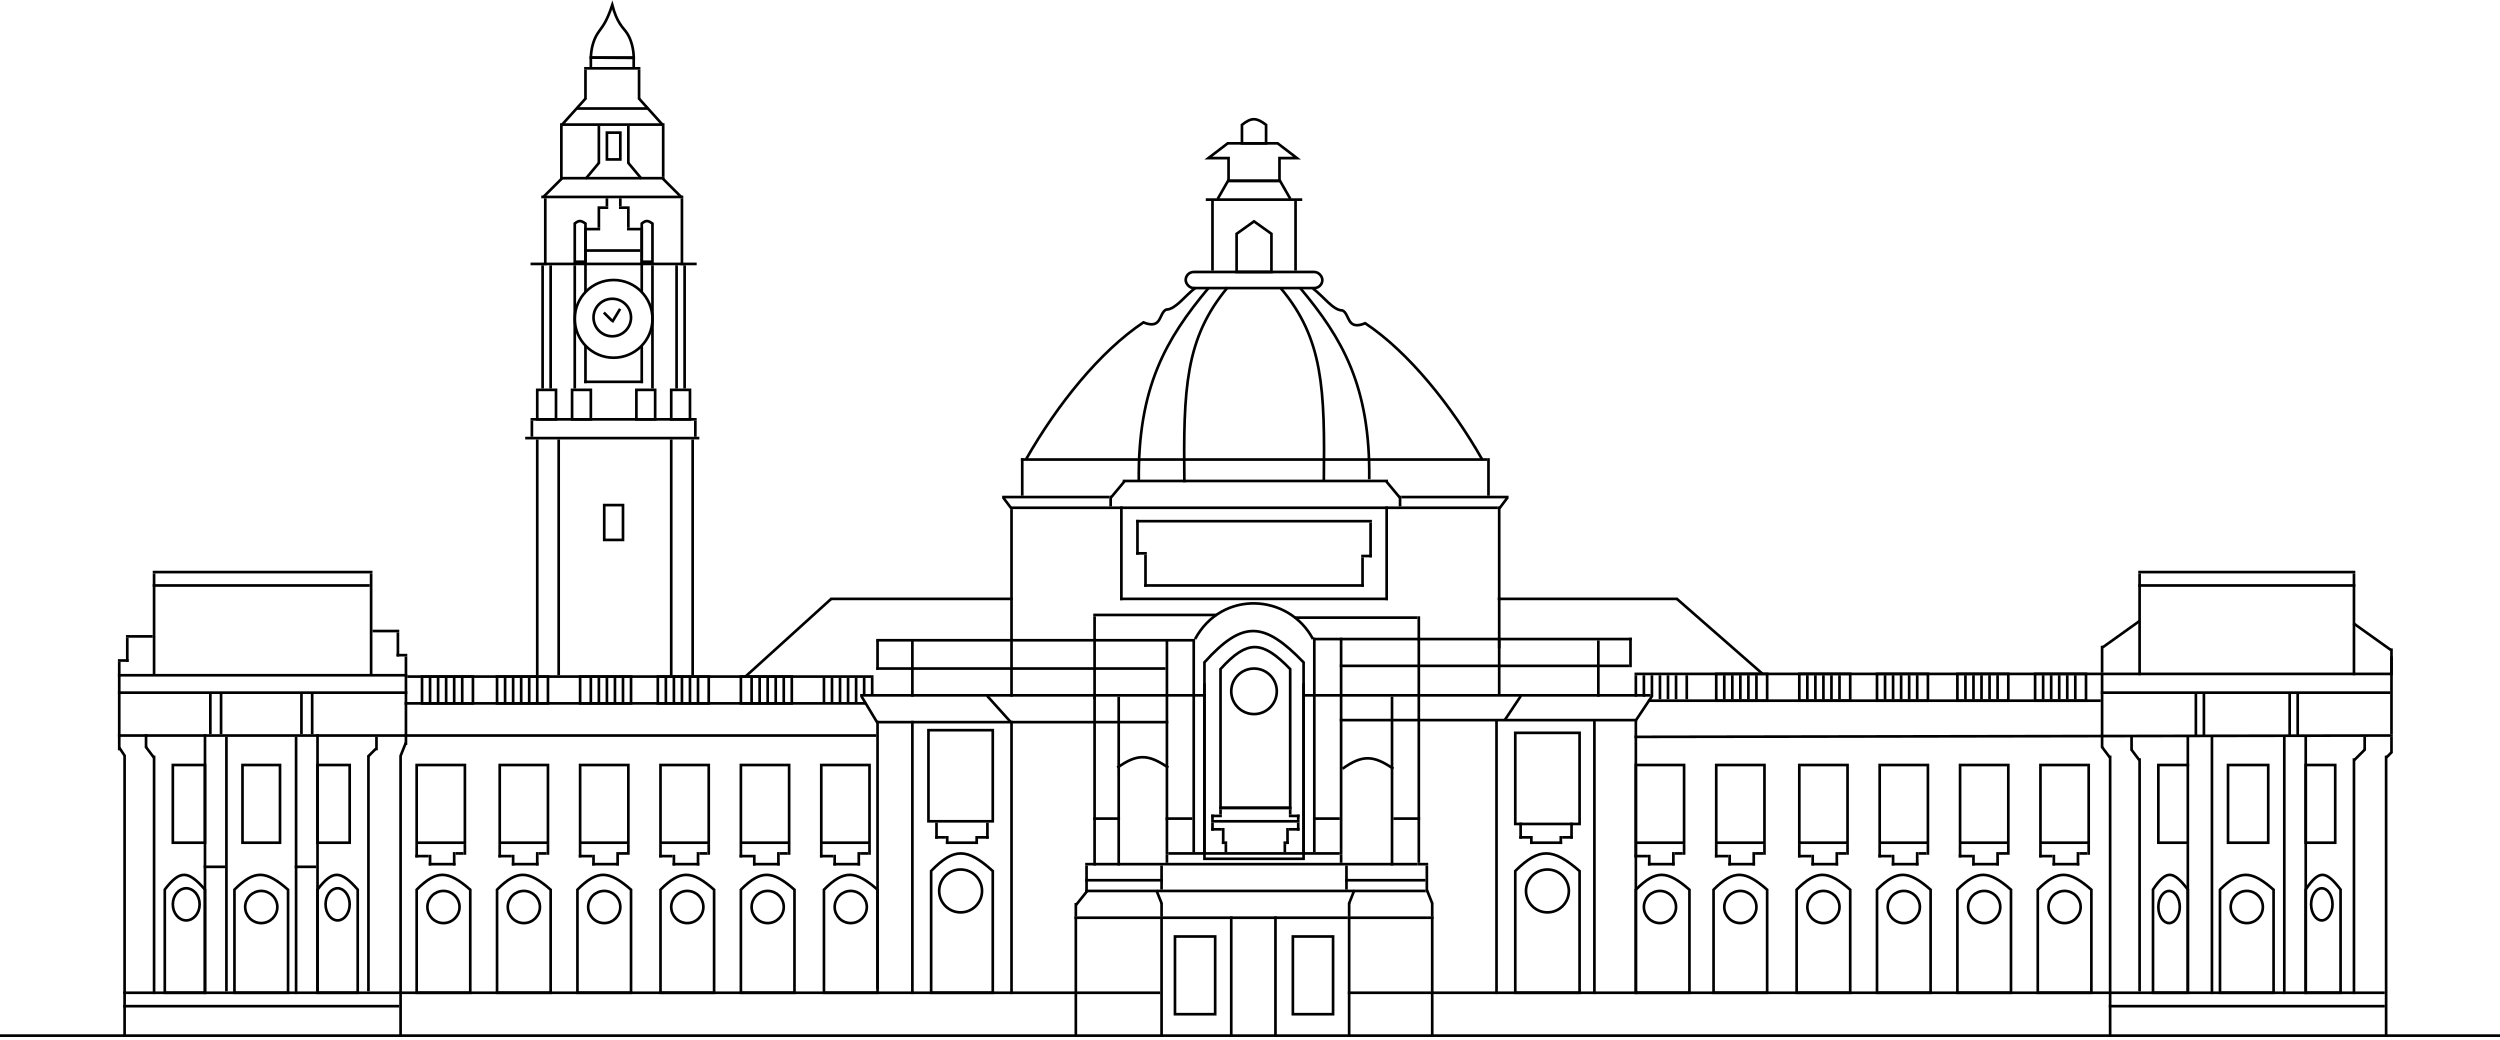 <svg width="933" height="388" viewBox="0 0 933 388" fill="none" xmlns="http://www.w3.org/2000/svg">
<path d="M46.5 387C46.5 387 46.5 323.005 46.5 282L44.5 279" stroke="black"/>
<line y1="386.5" x2="933" y2="386.5" stroke="black"/>
<line x1="46" y1="370.5" x2="433" y2="370.5" stroke="black"/>
<line x1="46" y1="375.5" x2="149" y2="375.5" stroke="black"/>
<line x1="149.5" y1="282" x2="149.5" y2="387" stroke="black"/>
<line x1="401.5" y1="342" x2="401.5" y2="387" stroke="black"/>
<line x1="433.5" y1="342" x2="433.5" y2="387" stroke="black"/>
<line x1="433" y1="342.5" x2="503" y2="342.5" stroke="black"/>
<line x1="459.5" y1="342" x2="459.5" y2="387" stroke="black"/>
<line x1="476" y1="387.006" x2="476" y2="341.994" stroke="black"/>
<line x1="503.5" y1="342" x2="503.5" y2="387" stroke="black"/>
<line x1="503" y1="370.5" x2="890" y2="370.5" stroke="black"/>
<line x1="534.5" y1="342" x2="534.5" y2="387" stroke="black"/>
<line x1="595.031" y1="371.002" x2="595.031" y2="268.997" stroke="black"/>
<line x1="558.5" y1="269" x2="558.5" y2="371" stroke="black"/>
<line x1="610.5" y1="269" x2="610.5" y2="371" stroke="black"/>
<line x1="609.998" y1="275" x2="892.999" y2="274.495" stroke="black"/>
<line x1="787.5" y1="282" x2="787.5" y2="387" stroke="black"/>
<line x1="890.5" y1="282" x2="890.5" y2="387" stroke="black"/>
<line x1="787" y1="375.5" x2="890" y2="375.5" stroke="black"/>
<line x1="44" y1="274.5" x2="327" y2="274.5" stroke="black"/>
<line x1="327.5" y1="269" x2="327.5" y2="369" stroke="black"/>
<line x1="340.5" y1="269" x2="340.5" y2="371" stroke="black"/>
<line x1="377.5" y1="269" x2="377.5" y2="371" stroke="black"/>
<line x1="327" y1="269.5" x2="436" y2="269.5" stroke="black"/>
<line x1="435.5" y1="239" x2="435.5" y2="319" stroke="black"/>
<line x1="436" y1="318.5" x2="500" y2="318.5" stroke="black"/>
<rect x="640.5" y="285.5" width="18" height="29" stroke="black"/>
<rect x="565.5" y="273.5" width="24" height="34" stroke="black"/>
<rect x="346.5" y="272.5" width="24" height="34" stroke="black"/>
<rect x="482.5" y="349.5" width="15" height="29" stroke="black"/>
<rect x="438.5" y="349.5" width="15" height="29" stroke="black"/>
<rect x="610.5" y="285.5" width="18" height="29" stroke="black"/>
<rect x="671.5" y="285.5" width="18" height="29" stroke="black"/>
<rect x="701.5" y="285.5" width="18" height="29" stroke="black"/>
<rect x="731.5" y="285.5" width="18" height="29" stroke="black"/>
<rect x="761.5" y="285.5" width="18" height="29" stroke="black"/>
<rect x="831.5" y="285.5" width="15" height="29" stroke="black"/>
<rect x="805.5" y="285.5" width="11" height="29" stroke="black"/>
<rect x="860.5" y="285.5" width="11" height="29" stroke="black"/>
<circle cx="680.5" cy="338.5" r="6" stroke="black"/>
<circle cx="649.5" cy="338.5" r="6" stroke="black"/>
<circle cx="619.5" cy="338.5" r="6" stroke="black"/>
<circle cx="577.5" cy="332.5" r="8" stroke="black"/>
<circle cx="710.5" cy="338.5" r="6" stroke="black"/>
<circle cx="740.5" cy="338.5" r="6" stroke="black"/>
<circle cx="770.5" cy="338.5" r="6" stroke="black"/>
<circle cx="838.5" cy="338.5" r="6" stroke="black"/>
<path d="M760.5 370.5V332.022C764.323 328.18 767.266 326.462 770.213 326.501C773.176 326.539 776.305 328.352 780.5 332.041V370.5H760.5Z" stroke="black"/>
<path d="M828.5 370.5V332.022C832.323 328.18 835.266 326.462 838.213 326.501C841.176 326.539 844.305 328.352 848.5 332.041V370.5H828.5Z" stroke="black"/>
<path d="M803.5 370.5V331.966C804.76 330.064 805.874 328.685 806.911 327.785C807.966 326.87 808.902 326.483 809.803 326.501C810.712 326.518 811.688 326.949 812.816 327.886C813.918 328.801 815.122 330.164 816.5 331.983V370.5H803.5Z" stroke="black"/>
<path d="M860.5 370.5V331.966C861.76 330.064 862.874 328.685 863.911 327.785C864.966 326.87 865.902 326.483 866.803 326.501C867.712 326.518 868.688 326.949 869.816 327.886C870.918 328.801 872.122 330.164 873.5 331.983V370.5H860.5Z" stroke="black"/>
<path d="M347.5 370.5V325.051C351.887 320.502 355.274 318.455 358.673 318.501C362.089 318.547 365.688 320.704 370.5 325.071V370.5H347.5Z" stroke="black"/>
<path d="M730.5 370.5V332.022C734.323 328.18 737.266 326.462 740.213 326.501C743.176 326.539 746.305 328.352 750.5 332.041V370.5H730.5Z" stroke="black"/>
<path d="M700.5 370.5V332.022C704.323 328.18 707.266 326.462 710.213 326.501C713.176 326.539 716.305 328.352 720.5 332.041V370.5H700.5Z" stroke="black"/>
<path d="M670.5 370.5V332.022C674.323 328.18 677.266 326.462 680.213 326.501C683.176 326.539 686.305 328.352 690.5 332.041V370.5H670.5Z" stroke="black"/>
<path d="M639.5 370.5V332.022C643.323 328.18 646.266 326.462 649.213 326.501C652.176 326.539 655.305 328.352 659.5 332.041V370.5H639.5Z" stroke="black"/>
<path d="M565.5 370.5V325.057C570.067 320.511 573.602 318.455 577.159 318.501C580.733 318.547 584.49 320.713 589.5 325.077V370.5H565.5Z" stroke="black"/>
<path d="M610.5 370.5V332.022C614.323 328.18 617.266 326.462 620.213 326.501C623.176 326.539 626.305 328.352 630.5 332.041V370.5H610.5Z" stroke="black"/>
<circle cx="286.5" cy="338.5" r="6" stroke="black"/>
<path d="M276.5 370.5V332.022C280.323 328.18 283.266 326.462 286.213 326.501C289.176 326.539 292.305 328.352 296.5 332.041V370.5H276.5Z" stroke="black"/>
<circle cx="317.5" cy="338.5" r="6" stroke="black"/>
<path d="M307.5 370.5V332.022C311.323 328.18 314.266 326.462 317.213 326.501C320.176 326.539 323.305 328.352 327.5 332.041V370.5H307.5Z" stroke="black"/>
<circle cx="256.5" cy="338.5" r="6" stroke="black"/>
<path d="M246.5 370.5V332.022C250.323 328.18 253.266 326.462 256.213 326.501C259.176 326.539 262.305 328.352 266.5 332.041V370.5H246.5Z" stroke="black"/>
<circle cx="225.5" cy="338.5" r="6" stroke="black"/>
<path d="M215.5 370.5V332.022C219.323 328.18 222.266 326.462 225.213 326.501C228.176 326.539 231.305 328.352 235.5 332.041V370.5H215.5Z" stroke="black"/>
<circle cx="195.5" cy="338.5" r="6" stroke="black"/>
<path d="M185.5 370.5V332.022C189.323 328.18 192.266 326.462 195.213 326.501C198.176 326.539 201.305 328.352 205.5 332.041V370.5H185.5Z" stroke="black"/>
<circle cx="165.5" cy="338.5" r="6" stroke="black"/>
<path d="M155.5 370.5V332.022C159.323 328.18 162.266 326.462 165.213 326.501C168.176 326.539 171.305 328.352 175.5 332.041V370.5H155.5Z" stroke="black"/>
<circle cx="97.5" cy="338.5" r="6" stroke="black"/>
<path d="M87.5 370.5V332.022C91.323 328.18 94.266 326.462 97.213 326.501C100.176 326.539 103.305 328.352 107.5 332.041V370.5H87.5Z" stroke="black"/>
<line x1="610.5" y1="315" x2="610.5" y2="320" stroke="black"/>
<line x1="610" y1="319.5" x2="615" y2="319.5" stroke="black"/>
<line x1="615.5" y1="319" x2="615.5" y2="323" stroke="black"/>
<line x1="615" y1="322.5" x2="625" y2="322.5" stroke="black"/>
<line x1="624.5" y1="323" x2="624.5" y2="318" stroke="black"/>
<line x1="625" y1="318.5" x2="628" y2="318.5" stroke="black"/>
<line x1="628.5" y1="315" x2="628.5" y2="319" stroke="black"/>
<line x1="640.5" y1="315" x2="640.5" y2="320" stroke="black"/>
<line x1="640" y1="319.5" x2="645" y2="319.5" stroke="black"/>
<line x1="645.5" y1="319" x2="645.5" y2="323" stroke="black"/>
<line x1="645" y1="322.5" x2="655" y2="322.5" stroke="black"/>
<line x1="654.5" y1="323" x2="654.5" y2="318" stroke="black"/>
<line x1="655" y1="318.5" x2="658" y2="318.5" stroke="black"/>
<line x1="658.5" y1="315" x2="658.5" y2="319" stroke="black"/>
<line x1="671.5" y1="315" x2="671.5" y2="320" stroke="black"/>
<line x1="671" y1="319.5" x2="676" y2="319.5" stroke="black"/>
<line x1="676.5" y1="319" x2="676.5" y2="323" stroke="black"/>
<line x1="676" y1="322.5" x2="686" y2="322.5" stroke="black"/>
<line x1="685.5" y1="323" x2="685.5" y2="318" stroke="black"/>
<line x1="686" y1="318.5" x2="689" y2="318.5" stroke="black"/>
<line x1="689.5" y1="315" x2="689.5" y2="319" stroke="black"/>
<rect x="306.5" y="285.5" width="18" height="29" stroke="black"/>
<line x1="306.5" y1="315" x2="306.5" y2="320" stroke="black"/>
<line x1="306" y1="319.5" x2="311" y2="319.5" stroke="black"/>
<line x1="311.5" y1="319" x2="311.5" y2="323" stroke="black"/>
<line x1="311" y1="322.5" x2="321" y2="322.5" stroke="black"/>
<line x1="320.5" y1="323" x2="320.5" y2="318" stroke="black"/>
<line x1="321" y1="318.5" x2="324" y2="318.5" stroke="black"/>
<line x1="324.5" y1="315" x2="324.5" y2="319" stroke="black"/>
<rect x="276.5" y="285.5" width="18" height="29" stroke="black"/>
<line x1="276.5" y1="315" x2="276.5" y2="320" stroke="black"/>
<line x1="276" y1="319.5" x2="281" y2="319.5" stroke="black"/>
<line x1="281.5" y1="319" x2="281.5" y2="323" stroke="black"/>
<line x1="281" y1="322.5" x2="291" y2="322.5" stroke="black"/>
<line x1="290.5" y1="323" x2="290.5" y2="318" stroke="black"/>
<line x1="291" y1="318.5" x2="294" y2="318.5" stroke="black"/>
<line x1="294.5" y1="315" x2="294.5" y2="319" stroke="black"/>
<rect x="246.5" y="285.5" width="18" height="29" stroke="black"/>
<line x1="246.5" y1="315" x2="246.5" y2="320" stroke="black"/>
<line x1="246" y1="319.5" x2="251" y2="319.5" stroke="black"/>
<line x1="251.5" y1="319" x2="251.5" y2="323" stroke="black"/>
<line x1="251" y1="322.5" x2="261" y2="322.5" stroke="black"/>
<line x1="260.5" y1="323" x2="260.5" y2="318" stroke="black"/>
<line x1="261" y1="318.5" x2="264" y2="318.5" stroke="black"/>
<line x1="264.5" y1="315" x2="264.5" y2="319" stroke="black"/>
<rect x="216.5" y="285.5" width="18" height="29" stroke="black"/>
<line x1="216.5" y1="315" x2="216.5" y2="320" stroke="black"/>
<line x1="216" y1="319.5" x2="221" y2="319.5" stroke="black"/>
<line x1="221.5" y1="319" x2="221.5" y2="323" stroke="black"/>
<line x1="221" y1="322.5" x2="231" y2="322.5" stroke="black"/>
<line x1="230.5" y1="323" x2="230.5" y2="318" stroke="black"/>
<line x1="231" y1="318.5" x2="234" y2="318.5" stroke="black"/>
<line x1="234.5" y1="315" x2="234.5" y2="319" stroke="black"/>
<rect x="186.5" y="285.5" width="18" height="29" stroke="black"/>
<line x1="186.5" y1="315" x2="186.5" y2="320" stroke="black"/>
<line x1="186" y1="319.5" x2="191" y2="319.5" stroke="black"/>
<line x1="191.5" y1="319" x2="191.5" y2="323" stroke="black"/>
<line x1="191" y1="322.5" x2="201" y2="322.5" stroke="black"/>
<line x1="200.5" y1="323" x2="200.5" y2="318" stroke="black"/>
<line x1="201" y1="318.5" x2="204" y2="318.5" stroke="black"/>
<line x1="204.5" y1="315" x2="204.5" y2="319" stroke="black"/>
<rect x="155.5" y="285.5" width="18" height="29" stroke="black"/>
<line x1="155.5" y1="315" x2="155.5" y2="320" stroke="black"/>
<line x1="155" y1="319.5" x2="160" y2="319.5" stroke="black"/>
<line x1="160.5" y1="319" x2="160.5" y2="323" stroke="black"/>
<line x1="160" y1="322.5" x2="170" y2="322.5" stroke="black"/>
<line x1="169.5" y1="323" x2="169.5" y2="318" stroke="black"/>
<line x1="170" y1="318.5" x2="173" y2="318.5" stroke="black"/>
<line x1="173.5" y1="315" x2="173.5" y2="319" stroke="black"/>
<line x1="701.5" y1="315" x2="701.5" y2="320" stroke="black"/>
<line x1="701" y1="319.5" x2="706" y2="319.5" stroke="black"/>
<line x1="706.5" y1="319" x2="706.5" y2="323" stroke="black"/>
<line x1="706" y1="322.5" x2="716" y2="322.5" stroke="black"/>
<line x1="715.5" y1="323" x2="715.5" y2="318" stroke="black"/>
<line x1="716" y1="318.5" x2="719" y2="318.5" stroke="black"/>
<line x1="719.5" y1="315" x2="719.5" y2="319" stroke="black"/>
<line x1="731.5" y1="315" x2="731.5" y2="320" stroke="black"/>
<line x1="731" y1="319.5" x2="736" y2="319.5" stroke="black"/>
<line x1="736.5" y1="319" x2="736.5" y2="323" stroke="black"/>
<line x1="736" y1="322.5" x2="746" y2="322.5" stroke="black"/>
<line x1="745.5" y1="323" x2="745.5" y2="318" stroke="black"/>
<line x1="746" y1="318.5" x2="749" y2="318.5" stroke="black"/>
<line x1="749.5" y1="315" x2="749.5" y2="319" stroke="black"/>
<line x1="761.5" y1="315" x2="761.5" y2="320" stroke="black"/>
<line x1="761" y1="319.5" x2="766" y2="319.5" stroke="black"/>
<line x1="766.5" y1="319" x2="766.5" y2="323" stroke="black"/>
<line x1="766" y1="322.5" x2="776" y2="322.5" stroke="black"/>
<line x1="775.5" y1="323" x2="775.5" y2="318" stroke="black"/>
<line x1="776" y1="318.5" x2="779" y2="318.5" stroke="black"/>
<line x1="779.5" y1="315" x2="779.5" y2="319" stroke="black"/>
<rect x="90.5" y="285.5" width="14" height="29" stroke="black"/>
<line x1="84.5" y1="275" x2="84.5" y2="370" stroke="black"/>
<line x1="76.5" y1="274" x2="76.5" y2="371" stroke="black"/>
<line x1="57.5" y1="282" x2="57.5" y2="371" stroke="black"/>
<line x1="110.5" y1="275" x2="110.5" y2="371" stroke="black"/>
<line x1="118.5" y1="274" x2="118.5" y2="370" stroke="black"/>
<line x1="110" y1="323.5" x2="118" y2="323.5" stroke="black"/>
<line x1="76" y1="323.5" x2="84" y2="323.5" stroke="black"/>
<line x1="137.5" y1="282" x2="137.5" y2="370" stroke="black"/>
<line x1="57" y1="213.5" x2="139" y2="213.5" stroke="black"/>
<line x1="57.5" y1="214" x2="57.5" y2="252" stroke="black"/>
<line x1="138.5" y1="214" x2="138.5" y2="252" stroke="black"/>
<line x1="43.998" y1="252.005" x2="152.002" y2="252.005" stroke="black"/>
<line x1="44.5" y1="247" x2="44.5" y2="280" stroke="black"/>
<line x1="151.5" y1="245" x2="151.5" y2="278" stroke="black"/>
<line x1="44" y1="258.5" x2="152" y2="258.5" stroke="black"/>
<line x1="78.5" y1="259" x2="78.5" y2="274" stroke="black"/>
<line x1="82.5" y1="259" x2="82.5" y2="274" stroke="black"/>
<line x1="112.5" y1="259" x2="112.5" y2="274" stroke="black"/>
<line x1="116.5" y1="259" x2="116.5" y2="274" stroke="black"/>
<line x1="57" y1="218.5" x2="138" y2="218.5" stroke="black"/>
<line x1="892" y1="251.5" x2="610" y2="251.5" stroke="black"/>
<line x1="408.5" y1="260" x2="408.5" y2="323" stroke="black"/>
<line x1="417.5" y1="260" x2="417.5" y2="323" stroke="black"/>
<line x1="450" y1="259.5" x2="321" y2="259.5" stroke="black"/>
<line x1="368.372" y1="259.666" x2="377.372" y2="269.666" stroke="black"/>
<line x1="321.429" y1="259.743" x2="327.429" y2="269.743" stroke="black"/>
<line x1="408" y1="322.5" x2="529" y2="322.5" stroke="black"/>
<line x1="405.5" y1="323" x2="405.5" y2="333" stroke="black"/>
<line x1="405" y1="332.5" x2="532" y2="332.5" stroke="black"/>
<line x1="401" y1="342.5" x2="433" y2="342.5" stroke="black"/>
<line x1="503" y1="342.5" x2="535" y2="342.5" stroke="black"/>
<line x1="532.5" y1="323" x2="532.5" y2="333" stroke="black"/>
<line x1="405" y1="322.5" x2="408" y2="322.5" stroke="black"/>
<line x1="529" y1="322.5" x2="533" y2="322.5" stroke="black"/>
<line x1="433.5" y1="323" x2="433.5" y2="332" stroke="black"/>
<line x1="502.5" y1="323" x2="502.5" y2="332" stroke="black"/>
<line x1="532" y1="328.5" x2="502" y2="328.5" stroke="black"/>
<line x1="434" y1="328.5" x2="405" y2="328.5" stroke="black"/>
<line x1="445.5" y1="239" x2="445.5" y2="318" stroke="black"/>
<line x1="449.5" y1="255" x2="449.5" y2="318" stroke="black"/>
<line x1="486.5" y1="255" x2="486.5" y2="318" stroke="black"/>
<line x1="490.5" y1="238" x2="490.5" y2="318" stroke="black"/>
<line x1="500.5" y1="238" x2="500.5" y2="319" stroke="black"/>
<line x1="487" y1="259.5" x2="616" y2="259.5" stroke="black"/>
<line x1="499.997" y1="268.743" x2="611.001" y2="268.743" stroke="black"/>
<line x1="610.584" y1="268.723" x2="616.584" y2="259.723" stroke="black"/>
<line x1="561.584" y1="268.723" x2="567.584" y2="259.723" stroke="black"/>
<line x1="519.5" y1="260" x2="519.5" y2="323" stroke="black"/>
<line x1="529.5" y1="238" x2="529.5" y2="322" stroke="black"/>
<line x1="500" y1="248.5" x2="608" y2="248.5" stroke="black"/>
<line x1="559.5" y1="238" x2="559.5" y2="259" stroke="black"/>
<line x1="596.5" y1="239" x2="596.5" y2="260" stroke="black"/>
<line x1="816.5" y1="315" x2="816.5" y2="370" stroke="black"/>
<line x1="825.5" y1="275" x2="825.5" y2="371" stroke="black"/>
<line x1="852.5" y1="275" x2="852.5" y2="371" stroke="black"/>
<line x1="860.5" y1="275" x2="860.5" y2="371" stroke="black"/>
<line x1="878.5" y1="283" x2="878.5" y2="371" stroke="black"/>
<line x1="816.5" y1="275" x2="816.5" y2="286" stroke="black"/>
<line x1="882.5" y1="275" x2="882.5" y2="280" stroke="black"/>
<line x1="878.646" y1="283.646" x2="882.646" y2="279.646" stroke="black"/>
<line x1="890.646" y1="282.646" x2="892.646" y2="280.646" stroke="black"/>
<line x1="892.5" y1="275" x2="892.5" y2="281" stroke="black"/>
<line x1="892.5" y1="245" x2="892.5" y2="274" stroke="black"/>
<line x1="784.5" y1="251" x2="784.5" y2="279" stroke="black"/>
<line x1="784.4" y1="278.7" x2="787.4" y2="282.7" stroke="black"/>
<line x1="795.4" y1="279.7" x2="798.4" y2="283.7" stroke="black"/>
<line x1="798.5" y1="283" x2="798.5" y2="370" stroke="black"/>
<line x1="795.5" y1="275" x2="795.5" y2="280" stroke="black"/>
<line x1="200.5" y1="164" x2="200.5" y2="252" stroke="black"/>
<line x1="250.5" y1="164" x2="250.5" y2="252" stroke="black"/>
<line x1="196" y1="163.5" x2="261" y2="163.5" stroke="black"/>
<line x1="208.5" y1="164" x2="208.5" y2="252" stroke="black"/>
<line x1="258.5" y1="164" x2="258.5" y2="252" stroke="black"/>
<line x1="198.5" y1="157" x2="198.5" y2="163" stroke="black"/>
<line x1="259.5" y1="157" x2="259.5" y2="163" stroke="black"/>
<line x1="198" y1="156.5" x2="260" y2="156.5" stroke="black"/>
<line x1="202" y1="73.5" x2="255" y2="73.5" stroke="black"/>
<line x1="203.5" y1="74" x2="203.5" y2="99" stroke="black"/>
<line x1="254.5" y1="74" x2="254.5" y2="99" stroke="black"/>
<line x1="198" y1="98.5" x2="260" y2="98.5" stroke="black"/>
<line x1="202.5" y1="99" x2="202.5" y2="145" stroke="black"/>
<line x1="205.5" y1="99" x2="205.5" y2="145" stroke="black"/>
<line x1="252.5" y1="99" x2="252.5" y2="145" stroke="black"/>
<line x1="255.5" y1="99" x2="255.5" y2="145" stroke="black"/>
<circle cx="229" cy="119" r="14.5" stroke="black"/>
<circle cx="228.5" cy="118.5" r="7" stroke="black"/>
<line x1="225.354" y1="116.646" x2="228.354" y2="119.646" stroke="black"/>
<line x1="231.429" y1="115.257" x2="228.429" y2="120.257" stroke="black"/>
<line x1="214.5" y1="99" x2="214.5" y2="145" stroke="black"/>
<line x1="243.5" y1="99" x2="243.5" y2="145" stroke="black"/>
<line x1="218.5" y1="129" x2="218.5" y2="143" stroke="black"/>
<line x1="239.5" y1="129" x2="239.5" y2="143" stroke="black"/>
<line x1="218" y1="142.5" x2="240" y2="142.5" stroke="black"/>
<rect x="200.5" y="145.5" width="7" height="11" stroke="black"/>
<rect x="213.5" y="145.5" width="7" height="11" stroke="black"/>
<rect x="237.5" y="145.5" width="7" height="11" stroke="black"/>
<rect x="250.5" y="145.5" width="7" height="11" stroke="black"/>
<line x1="218.5" y1="86" x2="218.5" y2="109" stroke="black"/>
<line x1="239.5" y1="86" x2="239.5" y2="109" stroke="black"/>
<line x1="218" y1="93.5" x2="239" y2="93.5" stroke="black"/>
<path d="M214.5 97.685V83.417C215.317 82.742 215.896 82.494 216.433 82.5C216.983 82.507 217.603 82.78 218.5 83.436V97.685H214.5Z" stroke="black"/>
<path d="M239.5 97.685V83.417C240.317 82.742 240.896 82.494 241.433 82.5C241.983 82.507 242.603 82.78 243.5 83.436V97.685H239.5Z" stroke="black"/>
<line x1="209" y1="66.5" x2="248" y2="66.5" stroke="black"/>
<line x1="202.646" y1="73.646" x2="209.646" y2="66.646" stroke="black"/>
<line y1="-0.5" x2="9.899" y2="-0.5" transform="matrix(-0.707 -0.707 -0.707 0.707 254 74)" stroke="black"/>
<line x1="209.5" y1="47" x2="209.5" y2="67" stroke="black"/>
<line x1="247.5" y1="47" x2="247.5" y2="66" stroke="black"/>
<line x1="209" y1="46.5" x2="248" y2="46.5" stroke="black"/>
<rect x="225.5" y="188.5" width="7" height="13" stroke="black"/>
<rect x="64.5" y="285.5" width="12" height="29" stroke="black"/>
<rect x="118.5" y="285.5" width="12" height="29" stroke="black"/>
<line x1="54.4" y1="278.7" x2="57.4" y2="282.7" stroke="black"/>
<line x1="54.5" y1="274" x2="54.5" y2="279" stroke="black"/>
<line x1="151.464" y1="277.186" x2="149.464" y2="282.186" stroke="black"/>
<line x1="140.354" y1="279.354" x2="137.354" y2="282.354" stroke="black"/>
<line x1="140.5" y1="275" x2="140.5" y2="280" stroke="black"/>
<circle cx="468" cy="258" r="8.5" stroke="black"/>
<line x1="381" y1="171.5" x2="555" y2="171.5" stroke="black"/>
<line x1="381.5" y1="171" x2="381.5" y2="185" stroke="black"/>
<line x1="555.5" y1="171" x2="555.5" y2="185" stroke="black"/>
<rect x="442.5" y="101.5" width="51" height="6" rx="3" stroke="black"/>
<line x1="452.5" y1="75" x2="452.5" y2="101" stroke="black"/>
<line x1="483.5" y1="75" x2="483.5" y2="101" stroke="black"/>
<line x1="450" y1="74.5" x2="486" y2="74.5" stroke="black"/>
<path d="M461.5 101.5V87.257L468 82.614L474.5 87.257V101.5H461.5Z" stroke="black"/>
<line x1="377" y1="189.5" x2="559" y2="189.5" stroke="black"/>
<line x1="419" y1="179.5" x2="518" y2="179.5" stroke="black"/>
<path d="M458.165 107.259C442.294 126.271 441.625 145.019 442 180" stroke="black"/>
<path d="M451 107.5C435.129 126.512 424.625 144.519 425 179.5" stroke="black"/>
<path d="M485.098 107.329C500.941 126.213 511.419 144.105 511 178.888" stroke="black"/>
<path d="M478 107.584C493.838 126.446 494.478 145.068 494.052 179.816" stroke="black"/>
<line x1="377.5" y1="190" x2="377.5" y2="224" stroke="black"/>
<line x1="559.5" y1="189" x2="559.5" y2="224" stroke="black"/>
<line x1="490" y1="238.5" x2="609" y2="238.5" stroke="black"/>
<line x1="608.5" y1="238" x2="608.5" y2="249" stroke="black"/>
<line x1="446.003" y1="238.94" x2="327.003" y2="238.94" stroke="black"/>
<line x1="435" y1="249.5" x2="327" y2="249.5" stroke="black"/>
<line x1="340.5" y1="239" x2="340.5" y2="260" stroke="black"/>
<line x1="377.5" y1="239" x2="377.5" y2="260" stroke="black"/>
<line x1="408.5" y1="239" x2="408.5" y2="261" stroke="black"/>
<line x1="327.5" y1="239" x2="327.5" y2="250" stroke="black"/>
<line x1="326" y1="252.5" x2="152" y2="252.5" stroke="black"/>
<line x1="151" y1="262.5" x2="323" y2="262.5" stroke="black"/>
<rect x="185.5" y="252.5" width="19" height="10" stroke="black"/>
<rect x="157.5" y="252.5" width="19" height="10" stroke="black"/>
<rect x="216.5" y="252.5" width="19" height="10" stroke="black"/>
<rect x="276.5" y="252.5" width="19" height="10" stroke="black"/>
<line x1="160.5" y1="253" x2="160.5" y2="262" stroke="black"/>
<line x1="163.5" y1="253" x2="163.5" y2="262" stroke="black"/>
<line x1="166.5" y1="253" x2="166.5" y2="262" stroke="black"/>
<line x1="169.5" y1="253" x2="169.5" y2="262" stroke="black"/>
<line x1="172.5" y1="253" x2="172.5" y2="262" stroke="black"/>
<line x1="188.5" y1="253" x2="188.5" y2="262" stroke="black"/>
<line x1="191.5" y1="253" x2="191.5" y2="262" stroke="black"/>
<line x1="194.5" y1="253" x2="194.5" y2="262" stroke="black"/>
<line x1="197.5" y1="253" x2="197.5" y2="262" stroke="black"/>
<line x1="200.5" y1="253" x2="200.5" y2="262" stroke="black"/>
<line x1="220.5" y1="253" x2="220.5" y2="262" stroke="black"/>
<line x1="223.5" y1="253" x2="223.5" y2="262" stroke="black"/>
<line x1="226.5" y1="253" x2="226.5" y2="262" stroke="black"/>
<line x1="229.5" y1="253" x2="229.5" y2="262" stroke="black"/>
<line x1="232.5" y1="253" x2="232.5" y2="262" stroke="black"/>
<rect x="245.5" y="252.5" width="19" height="10" stroke="black"/>
<line x1="248.5" y1="253" x2="248.5" y2="262" stroke="black"/>
<line x1="251.5" y1="253" x2="251.5" y2="262" stroke="black"/>
<line x1="254.5" y1="253" x2="254.5" y2="262" stroke="black"/>
<line x1="257.5" y1="253" x2="257.5" y2="262" stroke="black"/>
<line x1="260.5" y1="253" x2="260.5" y2="262" stroke="black"/>
<rect x="640.5" y="251.5" width="19" height="10" stroke="black"/>
<line x1="643.5" y1="252" x2="643.5" y2="261" stroke="black"/>
<line x1="646.5" y1="252" x2="646.5" y2="261" stroke="black"/>
<line x1="649.5" y1="252" x2="649.5" y2="261" stroke="black"/>
<line x1="652.5" y1="252" x2="652.5" y2="261" stroke="black"/>
<line x1="655.5" y1="252" x2="655.5" y2="261" stroke="black"/>
<rect x="671.5" y="251.5" width="19" height="10" stroke="black"/>
<line x1="674.5" y1="252" x2="674.5" y2="261" stroke="black"/>
<line x1="677.5" y1="252" x2="677.5" y2="261" stroke="black"/>
<line x1="680.5" y1="252" x2="680.5" y2="261" stroke="black"/>
<line x1="683.5" y1="252" x2="683.5" y2="261" stroke="black"/>
<line x1="686.5" y1="252" x2="686.5" y2="261" stroke="black"/>
<rect x="700.5" y="251.5" width="19" height="10" stroke="black"/>
<line x1="703.5" y1="252" x2="703.5" y2="261" stroke="black"/>
<line x1="706.5" y1="252" x2="706.5" y2="261" stroke="black"/>
<line x1="709.5" y1="252" x2="709.5" y2="261" stroke="black"/>
<line x1="712.5" y1="252" x2="712.5" y2="261" stroke="black"/>
<line x1="715.5" y1="252" x2="715.5" y2="261" stroke="black"/>
<rect x="730.5" y="251.5" width="19" height="10" stroke="black"/>
<line x1="733.5" y1="252" x2="733.5" y2="261" stroke="black"/>
<line x1="736.5" y1="252" x2="736.5" y2="261" stroke="black"/>
<line x1="739.5" y1="252" x2="739.5" y2="261" stroke="black"/>
<line x1="742.5" y1="252" x2="742.5" y2="261" stroke="black"/>
<line x1="745.5" y1="252" x2="745.5" y2="261" stroke="black"/>
<rect x="759.5" y="251.5" width="19" height="10" stroke="black"/>
<line x1="762.5" y1="252" x2="762.5" y2="261" stroke="black"/>
<line x1="765.5" y1="252" x2="765.5" y2="261" stroke="black"/>
<line x1="768.5" y1="252" x2="768.5" y2="261" stroke="black"/>
<line x1="771.5" y1="252" x2="771.5" y2="261" stroke="black"/>
<line x1="774.5" y1="252" x2="774.5" y2="261" stroke="black"/>
<line x1="280.5" y1="253" x2="280.5" y2="262" stroke="black"/>
<line x1="283.5" y1="253" x2="283.5" y2="262" stroke="black"/>
<line x1="286.5" y1="253" x2="286.5" y2="262" stroke="black"/>
<line x1="289.5" y1="253" x2="289.5" y2="262" stroke="black"/>
<line x1="292.5" y1="253" x2="292.5" y2="262" stroke="black"/>
<line x1="307.5" y1="253" x2="307.5" y2="262" stroke="black"/>
<line x1="310.5" y1="253" x2="310.5" y2="262" stroke="black"/>
<line x1="313.5" y1="253" x2="313.5" y2="262" stroke="black"/>
<line x1="316.5" y1="253" x2="316.5" y2="262" stroke="black"/>
<line x1="319.5" y1="253" x2="319.5" y2="262" stroke="black"/>
<line x1="615" y1="261.5" x2="784" y2="261.5" stroke="black"/>
<line x1="784" y1="258.5" x2="892" y2="258.5" stroke="black"/>
<line x1="798.5" y1="214" x2="798.5" y2="252" stroke="black"/>
<line x1="878.5" y1="214" x2="878.5" y2="252" stroke="black"/>
<line x1="798" y1="213.5" x2="879" y2="213.5" stroke="black"/>
<line x1="798" y1="218.5" x2="879" y2="218.5" stroke="black"/>
<line x1="819.5" y1="259" x2="819.5" y2="275" stroke="black"/>
<line x1="822.5" y1="259" x2="822.5" y2="275" stroke="black"/>
<line x1="854.5" y1="259" x2="854.5" y2="275" stroke="black"/>
<line x1="857.5" y1="259" x2="857.5" y2="275" stroke="black"/>
<line x1="377" y1="223.5" x2="310" y2="223.5" stroke="black"/>
<line x1="310.336" y1="223.37" x2="278.336" y2="252.37" stroke="black"/>
<line y1="-0.5" x2="67" y2="-0.5" transform="matrix(1 0 0 -1 559 223)" stroke="black"/>
<line y1="-0.5" x2="42.521" y2="-0.5" transform="matrix(0.753 0.659 0.684 -0.729 626 223)" stroke="black"/>
<line x1="349.5" y1="307" x2="349.5" y2="313" stroke="black"/>
<line x1="368.5" y1="307" x2="368.5" y2="313" stroke="black"/>
<line x1="349" y1="312.5" x2="353" y2="312.5" stroke="black"/>
<line x1="365" y1="312.5" x2="369" y2="312.5" stroke="black"/>
<line x1="353.5" y1="312" x2="353.5" y2="315" stroke="black"/>
<line x1="364.5" y1="312" x2="364.5" y2="315" stroke="black"/>
<line x1="353" y1="314.5" x2="365" y2="314.5" stroke="black"/>
<line x1="567.5" y1="307" x2="567.5" y2="313" stroke="black"/>
<line x1="586.5" y1="307" x2="586.5" y2="313" stroke="black"/>
<line x1="567" y1="312.5" x2="571" y2="312.5" stroke="black"/>
<line x1="583" y1="312.5" x2="587" y2="312.5" stroke="black"/>
<line x1="571.5" y1="312" x2="571.5" y2="315" stroke="black"/>
<line x1="582.5" y1="312" x2="582.5" y2="315" stroke="black"/>
<line x1="571" y1="314.5" x2="583" y2="314.5" stroke="black"/>
<line x1="424" y1="194.5" x2="512" y2="194.5" stroke="black"/>
<line x1="424.5" y1="194" x2="424.5" y2="207" stroke="black"/>
<line x1="511.5" y1="195" x2="511.5" y2="208" stroke="black"/>
<line x1="427" y1="218.5" x2="509" y2="218.5" stroke="black"/>
<line x1="424" y1="206.5" x2="428" y2="206.5" stroke="black"/>
<line x1="427.5" y1="207" x2="427.5" y2="219" stroke="black"/>
<line y1="-0.5" x2="4" y2="-0.5" transform="matrix(-1 0 0 1 512 208)" stroke="black"/>
<line y1="-0.5" x2="11" y2="-0.5" transform="matrix(0 1 1 0 509 208)" stroke="black"/>
<line x1="414" y1="185.5" x2="374" y2="185.5" stroke="black"/>
<line x1="414.5" y1="185" x2="414.5" y2="189" stroke="black"/>
<line x1="374.4" y1="185.7" x2="377.4" y2="189.7" stroke="black"/>
<line y1="-0.5" x2="40" y2="-0.5" transform="matrix(1 0 0 -1 523 185)" stroke="black"/>
<line y1="-0.5" x2="4" y2="-0.5" transform="matrix(0 1 1 0 523 185)" stroke="black"/>
<line y1="-0.5" x2="5" y2="-0.5" transform="matrix(-0.6 0.8 0.8 0.6 563 186)" stroke="black"/>
<line x1="517.384" y1="179.68" x2="522.384" y2="185.68" stroke="black"/>
<line y1="-0.5" x2="7.81" y2="-0.5" transform="matrix(-0.64 0.768 0.768 0.64 420 180)" stroke="black"/>
<circle cx="358.5" cy="332.5" r="8" stroke="black"/>
<rect x="226.5" y="49.5" width="5" height="10" stroke="black"/>
<line x1="223.5" y1="47" x2="223.5" y2="61" stroke="black"/>
<line x1="234.5" y1="47" x2="234.5" y2="61" stroke="black"/>
<line x1="234.384" y1="60.68" x2="239.384" y2="66.68" stroke="black"/>
<line y1="-0.5" x2="7.81" y2="-0.5" transform="matrix(-0.64 0.768 0.768 0.64 224 61)" stroke="black"/>
<line x1="215" y1="40.5" x2="242" y2="40.5" stroke="black"/>
<line x1="218" y1="25.5" x2="239" y2="25.5" stroke="black"/>
<line x1="218.5" y1="26" x2="218.5" y2="37" stroke="black"/>
<line x1="238.5" y1="26" x2="238.5" y2="37" stroke="black"/>
<line x1="209.628" y1="46.666" x2="218.628" y2="36.666" stroke="black"/>
<line y1="-0.5" x2="13.454" y2="-0.5" transform="matrix(-0.669 -0.743 -0.743 0.669 247 47)" stroke="black"/>
<line y1="-0.5" x2="5" y2="-0.5" transform="matrix(0 -1 -1 0 534 342)" stroke="black"/>
<line x1="534.536" y1="337.186" x2="532.536" y2="332.186" stroke="black"/>
<line x1="503.5" y1="342" x2="503.5" y2="337" stroke="black"/>
<line y1="-0.5" x2="5.385" y2="-0.5" transform="matrix(0.371 -0.928 -0.928 -0.371 503 337)" stroke="black"/>
<line y1="-0.5" x2="5" y2="-0.5" transform="matrix(0 -1 -1 0 433 342)" stroke="black"/>
<line x1="433.536" y1="337.186" x2="431.536" y2="332.186" stroke="black"/>
<line x1="401.5" y1="342" x2="401.5" y2="337" stroke="black"/>
<line x1="401.61" y1="337.688" x2="405.61" y2="332.688" stroke="black"/>
<line x1="325.5" y1="253" x2="325.5" y2="259" stroke="black"/>
<line x1="322.5" y1="253" x2="322.5" y2="259" stroke="black"/>
<line x1="629.5" y1="252" x2="629.5" y2="261" stroke="black"/>
<line x1="625.5" y1="252" x2="625.5" y2="261" stroke="black"/>
<line x1="622.5" y1="252" x2="622.5" y2="261" stroke="black"/>
<line x1="619.5" y1="252" x2="619.5" y2="261" stroke="black"/>
<line x1="610.5" y1="252" x2="610.5" y2="260" stroke="black"/>
<line x1="613.5" y1="252" x2="613.5" y2="260" stroke="black"/>
<line x1="616.5" y1="252" x2="616.5" y2="260" stroke="black"/>
<path d="M813.5 338.5C813.5 340.206 813.02 341.729 812.271 342.812C811.52 343.896 810.532 344.5 809.5 344.5C808.468 344.5 807.48 343.896 806.729 342.812C805.98 341.729 805.5 340.206 805.5 338.5C805.5 336.794 805.98 335.271 806.729 334.188C807.48 333.104 808.468 332.5 809.5 332.5C810.532 332.5 811.52 333.104 812.271 334.188C813.02 335.271 813.5 336.794 813.5 338.5Z" stroke="black"/>
<path d="M870.5 337.5C870.5 339.206 870.02 340.729 869.271 341.812C868.52 342.896 867.532 343.5 866.5 343.5C865.468 343.5 864.48 342.896 863.729 341.812C862.98 340.729 862.5 339.206 862.5 337.5C862.5 335.794 862.98 334.271 863.729 333.188C864.48 332.104 865.468 331.5 866.5 331.5C867.532 331.5 868.52 332.104 869.271 333.188C870.02 334.271 870.5 335.794 870.5 337.5Z" stroke="black"/>
<path d="M118.5 370.5V331.983C119.937 330.086 121.21 328.708 122.398 327.806C123.607 326.887 124.702 326.482 125.778 326.501C126.859 326.519 127.998 326.967 129.29 327.906C130.552 328.823 131.928 330.186 133.5 332.002V370.5H118.5Z" stroke="black"/>
<path d="M130.5 337.5C130.5 339.194 129.971 340.71 129.139 341.791C128.308 342.872 127.193 343.5 126 343.5C124.807 343.5 123.692 342.872 122.861 341.791C122.029 340.71 121.5 339.194 121.5 337.5C121.5 335.806 122.029 334.29 122.861 333.209C123.692 332.128 124.807 331.5 126 331.5C127.193 331.5 128.308 332.128 129.139 333.209C129.971 334.29 130.5 335.806 130.5 337.5Z" stroke="black"/>
<path d="M61.5 370.5V331.983C62.937 330.086 64.21 328.708 65.398 327.806C66.607 326.887 67.702 326.482 68.778 326.501C69.859 326.519 70.998 326.967 72.29 327.906C73.552 328.823 74.928 330.186 76.5 332.002V370.5H61.5Z" stroke="black"/>
<path d="M74.5 337.5C74.5 340.895 72.186 343.5 69.5 343.5C66.814 343.5 64.5 340.895 64.5 337.5C64.5 334.105 66.814 331.5 69.5 331.5C72.186 331.5 74.5 334.105 74.5 337.5Z" stroke="black"/>
<line x1="218" y1="85.5" x2="224" y2="85.5" stroke="black"/>
<line x1="234" y1="85.5" x2="240" y2="85.5" stroke="black"/>
<line x1="223.5" y1="78" x2="223.5" y2="85" stroke="black"/>
<line x1="234.5" y1="78" x2="234.5" y2="85" stroke="black"/>
<line x1="223" y1="77.5" x2="227" y2="77.5" stroke="black"/>
<line x1="231" y1="77.5" x2="235" y2="77.5" stroke="black"/>
<line x1="226.5" y1="74" x2="226.5" y2="77" stroke="black"/>
<line x1="231.5" y1="74" x2="231.5" y2="77" stroke="black"/>
<line x1="220.5" y1="22" x2="220.5" y2="25" stroke="black"/>
<line x1="236.5" y1="22" x2="236.5" y2="25" stroke="black"/>
<line x1="220" y1="21.5" x2="237" y2="21.5" stroke="black"/>
<path d="M220.509 21.502C220.607 18.115 221.494 14.918 222.974 12.559C223.309 12.025 223.645 11.569 224.005 11.079C224.065 10.998 224.125 10.915 224.187 10.831C224.615 10.246 225.07 9.607 225.562 8.766C226.414 7.31 227.363 5.273 228.497 1.879C229.402 5.267 230.373 7.324 231.317 8.804C231.862 9.659 232.393 10.312 232.875 10.902L232.904 10.938C233.377 11.517 233.793 12.025 234.159 12.625C235.611 15.002 236.46 18.209 236.518 21.597L228.513 21.55L220.509 21.502Z" stroke="black"/>
<line x1="458" y1="67.5" x2="478" y2="67.5" stroke="black"/>
<line x1="458.434" y1="67.248" x2="454.434" y2="74.248" stroke="black"/>
<line y1="-0.5" x2="8.062" y2="-0.5" transform="matrix(0.496 0.868 0.868 -0.496 478 67)" stroke="black"/>
<path d="M490 107.688C493.9 110.55 497.5 115.858 501 115.858C503.825 117.143 502.5 123.5 509.5 120.64C525.725 131.447 541.727 151.369 553.287 171.696" stroke="black"/>
<path d="M446.234 107.364C442.334 110.225 438.734 115.533 435.234 115.533C432.408 116.818 433.734 123.176 426.734 120.315C410.508 131.123 394.507 151.045 382.946 171.372" stroke="black"/>
<line x1="418" y1="223.5" x2="518" y2="223.5" stroke="black"/>
<path d="M446 238.5C456 220 481 221.5 490 238.5" stroke="black"/>
<line x1="44" y1="246.5" x2="48" y2="246.5" stroke="black"/>
<line x1="47.5" y1="247" x2="47.5" y2="238" stroke="black"/>
<line x1="47" y1="237.5" x2="57" y2="237.5" stroke="black"/>
<line y1="-0.5" x2="4" y2="-0.5" transform="matrix(-1 0 0 1 152 245)" stroke="black"/>
<line y1="-0.5" x2="9" y2="-0.5" transform="matrix(0 -1 -1 0 148 245)" stroke="black"/>
<line y1="-0.5" x2="10" y2="-0.5" transform="matrix(-1 0 0 1 149 236)" stroke="black"/>
<path d="M417 286.5C424.42 281.198 428.58 281.386 436 286.5" stroke="black"/>
<path d="M501 286.906C508.42 281.604 512.58 281.792 520 286.906" stroke="black"/>
<line x1="452" y1="306.5" x2="485" y2="306.5" stroke="black"/>
<line x1="457.5" y1="318" x2="457.5" y2="315" stroke="black"/>
<line x1="452.5" y1="307" x2="452.5" y2="310" stroke="black"/>
<line x1="452" y1="309.5" x2="456" y2="309.5" stroke="black"/>
<line x1="456.5" y1="309" x2="456.5" y2="315" stroke="black"/>
<line x1="456" y1="314.5" x2="458" y2="314.5" stroke="black"/>
<line y1="-0.5" x2="3" y2="-0.5" transform="matrix(0 -1 -1 0 479 318)" stroke="black"/>
<line y1="-0.5" x2="3" y2="-0.5" transform="matrix(0 1 1 0 485 307)" stroke="black"/>
<line y1="-0.5" x2="4" y2="-0.5" transform="matrix(-1 0 0 1 485 310)" stroke="black"/>
<line y1="-0.5" x2="6" y2="-0.5" transform="matrix(0 1 1 0 481 309)" stroke="black"/>
<line y1="-0.5" x2="2" y2="-0.5" transform="matrix(-1 0 0 1 481 315)" stroke="black"/>
<line x1="455" y1="301.5" x2="482" y2="301.5" stroke="black"/>
<line x1="455.5" y1="302" x2="455.5" y2="304" stroke="black"/>
<line x1="456" y1="304.5" x2="452" y2="304.5" stroke="black"/>
<line x1="452.5" y1="304" x2="452.5" y2="306" stroke="black"/>
<line y1="-0.5" x2="2" y2="-0.5" transform="matrix(0 1 1 0 482 302)" stroke="black"/>
<line y1="-0.5" x2="4" y2="-0.5" transform="matrix(1 0 0 -1 481 304)" stroke="black"/>
<line y1="-0.5" x2="2" y2="-0.5" transform="matrix(0 1 1 0 485 304)" stroke="black"/>
<path d="M449.5 320.5V247.192C456.725 239.172 462.286 235.451 467.804 235.514C473.333 235.576 479.021 239.435 486.5 247.201V320.5H449.5Z" stroke="black"/>
<path d="M455.5 301.5V249.696C460.614 244.037 464.517 241.457 468.359 241.501C472.213 241.544 476.206 244.224 481.5 249.705V301.5H455.5Z" stroke="black"/>
<line x1="408.5" y1="230" x2="408.5" y2="239" stroke="black"/>
<line x1="408" y1="229.5" x2="454" y2="229.5" stroke="black"/>
<line x1="483" y1="230.5" x2="529" y2="230.5" stroke="black"/>
<line x1="529.5" y1="230" x2="529.5" y2="239" stroke="black"/>
<line x1="418.5" y1="189" x2="418.5" y2="224" stroke="black"/>
<line x1="517.5" y1="189" x2="517.5" y2="224" stroke="black"/>
<line x1="784.5" y1="251" x2="784.5" y2="241" stroke="black"/>
<line x1="784.709" y1="241.593" x2="798.709" y2="231.593" stroke="black"/>
<line y1="-0.5" x2="10" y2="-0.5" transform="matrix(0 -1 -1 0 892 252)" stroke="black"/>
<line y1="-0.5" x2="17.205" y2="-0.5" transform="matrix(-0.814 -0.581 -0.581 0.814 892 243)" stroke="black"/>
<line x1="408" y1="305.5" x2="418" y2="305.5" stroke="black"/>
<line x1="435" y1="305.5" x2="445" y2="305.5" stroke="black"/>
<line x1="490" y1="305.5" x2="500" y2="305.5" stroke="black"/>
<line x1="520" y1="305.5" x2="530" y2="305.5" stroke="black"/>
<line x1="435.5" y1="319" x2="435.5" y2="322" stroke="black"/>
<line x1="500.5" y1="319" x2="500.5" y2="322" stroke="black"/>
<line x1="377.5" y1="223" x2="377.5" y2="239" stroke="black"/>
<line x1="559.5" y1="223" x2="559.5" y2="242" stroke="black"/>
<path d="M476.831 53.5L484.023 59H478H477.5V59.5V67.5H458.5V59.5V59H458H450.977L458.169 53.5H476.831Z" stroke="black"/>
<path d="M463.5 53.5V46.588C465.337 45.119 466.697 44.489 467.996 44.5C469.298 44.512 470.66 45.17 472.5 46.593V53.5H463.5Z" stroke="black"/>
</svg>
